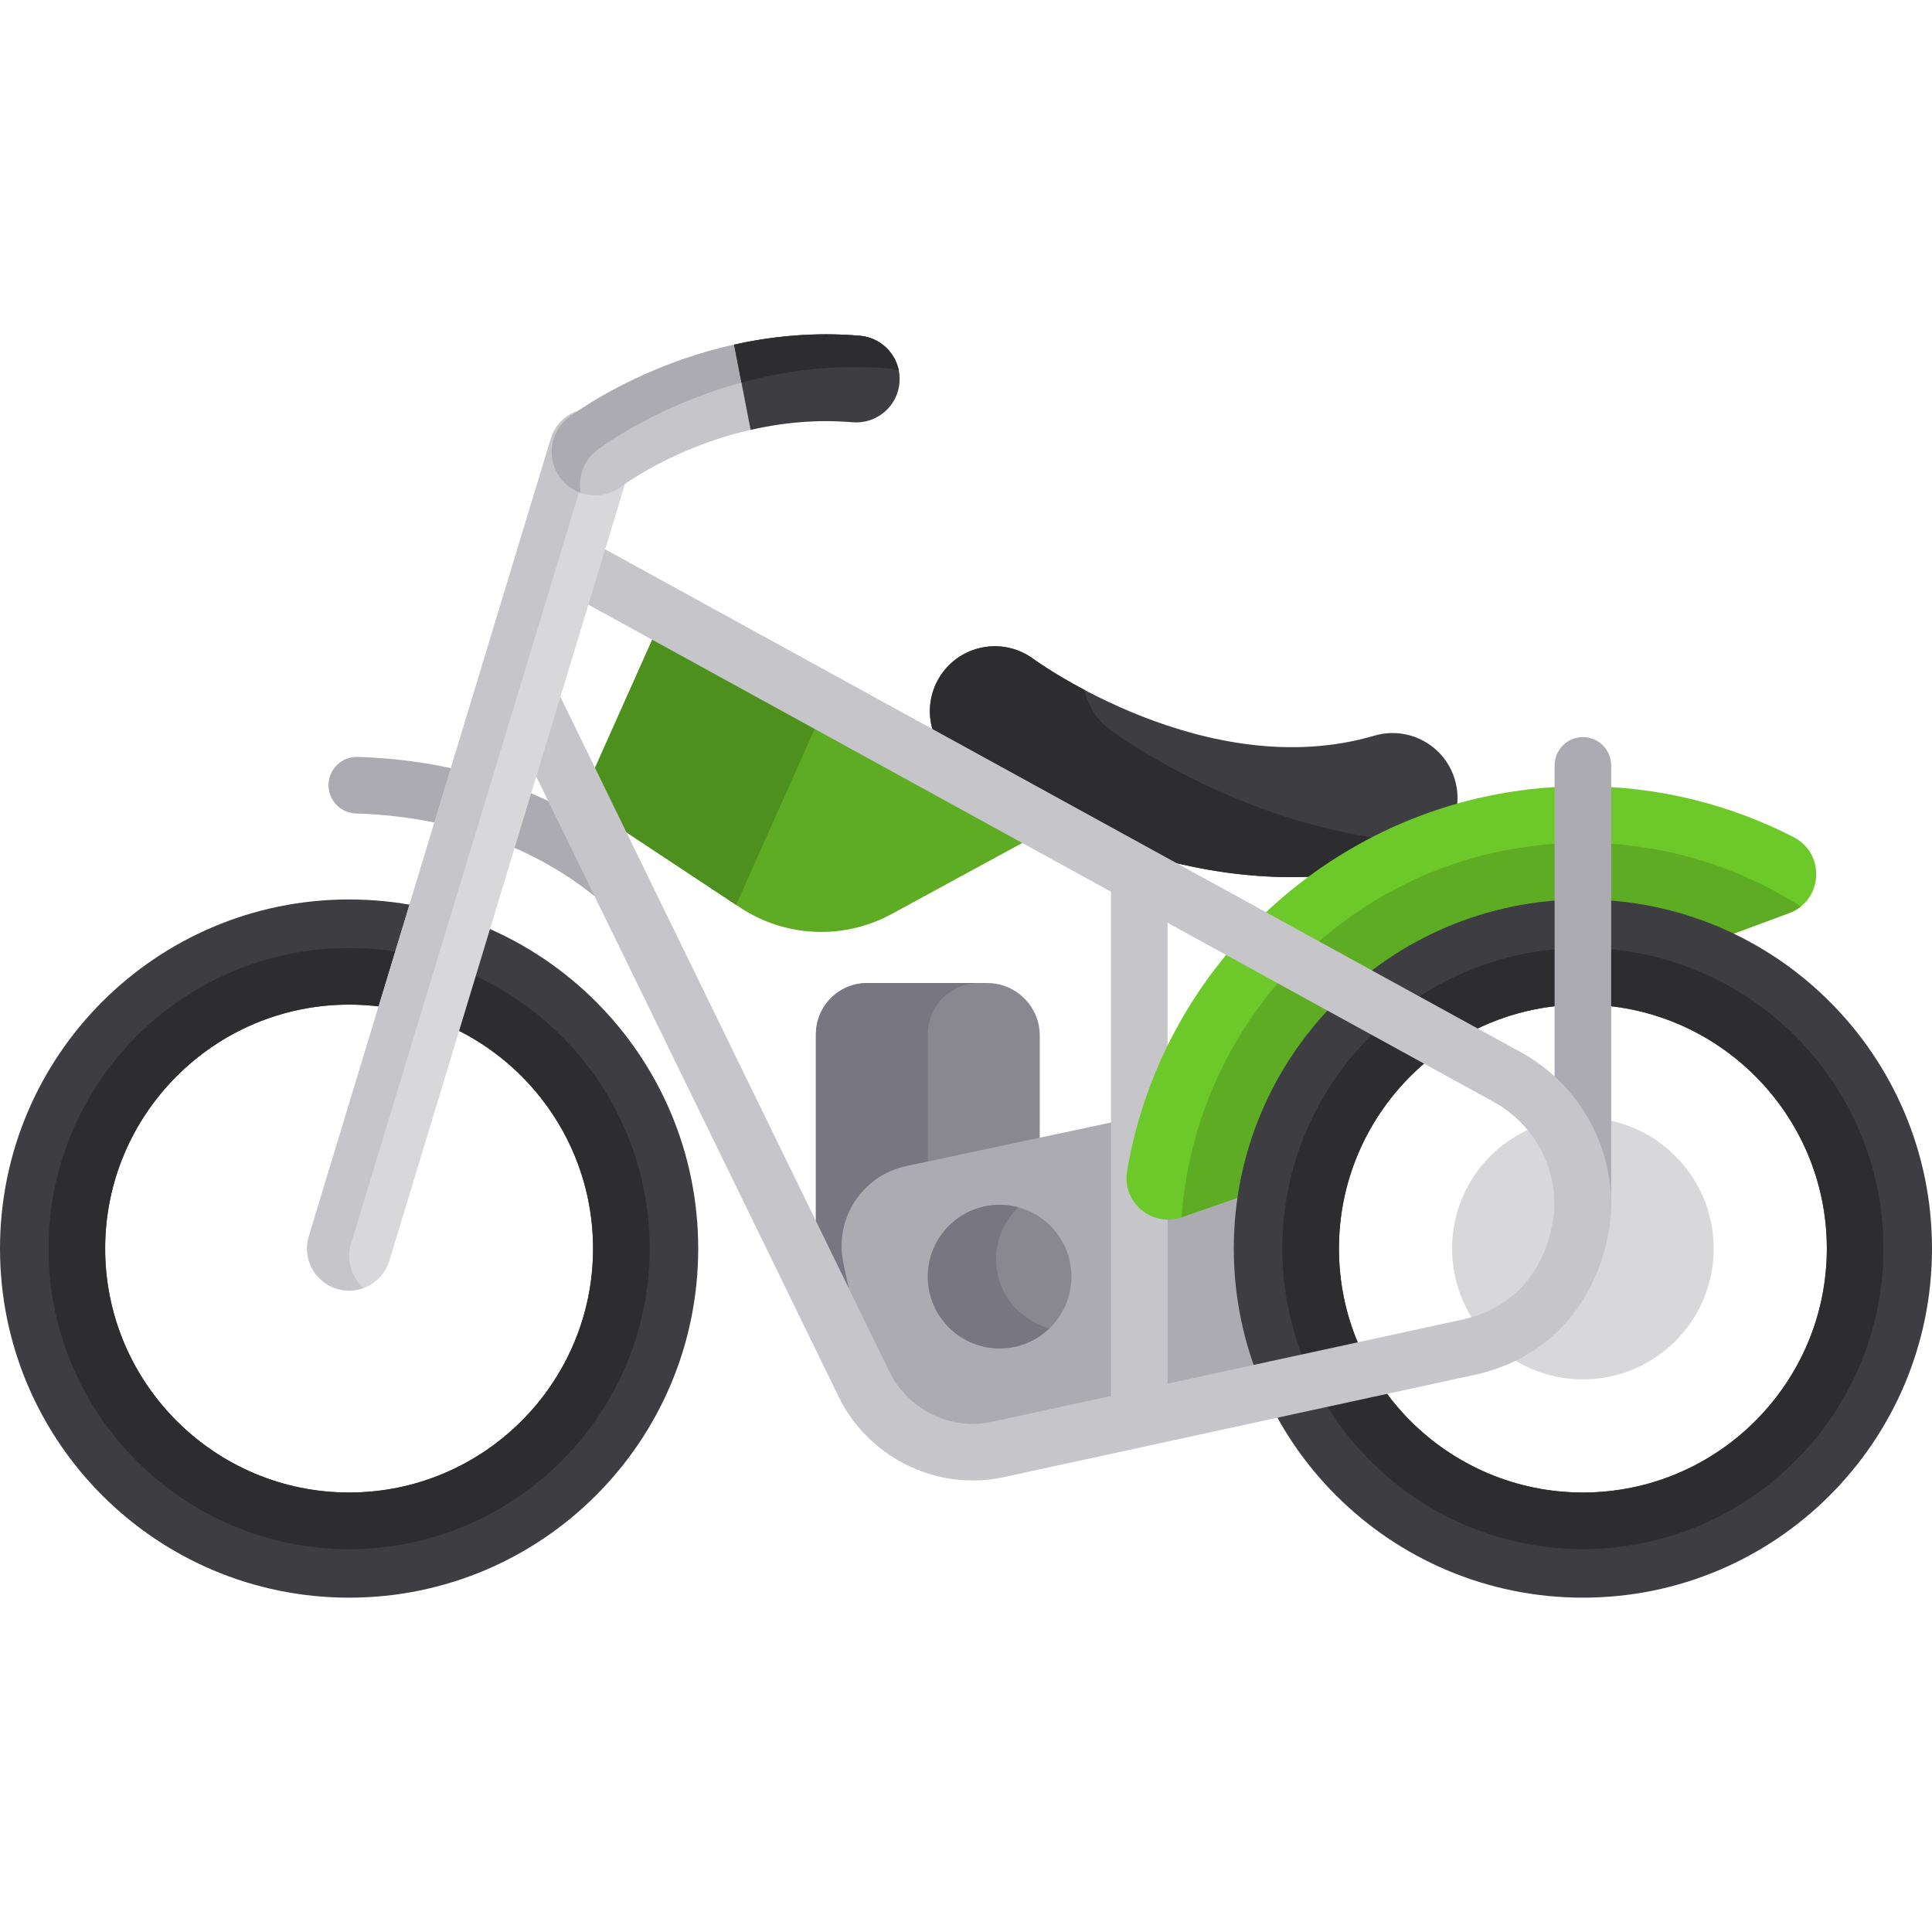 <?xml version="1.0" encoding="iso-8859-1"?>
<!-- Generator: Adobe Illustrator 19.0.0, SVG Export Plug-In . SVG Version: 6.00 Build 0)  -->
<svg version="1.1" id="Layer_1" xmlns="http://www.w3.org/2000/svg" xmlns:xlink="http://www.w3.org/1999/xlink" x="0px" y="0px"
	 viewBox="0 0 512 512" style="enable-background:new 0 0 512 512;" xml:space="preserve">
<path style="fill:#ACABB1;" d="M158.067,237.901c-21.517-17.524-46.535-21.812-63.733-22.323c-4.14-0.123-7.398-3.579-7.274-7.719
	c0.123-4.14,3.586-7.403,7.72-7.274c19.518,0.58,47.985,5.506,72.761,25.686c3.212,2.616,3.771,7.405,1.079,10.552
	C164.67,241.438,159.459,239.034,158.067,237.901z"/>
<path style="fill:#5EAC24;" d="M175.913,162.662l-22.217,49.763l42.419,28.072c12.033,7.963,27.478,8.632,40.154,1.739
	l42.473-23.097L175.913,162.662z"/>
<polygon style="fill:#4E901E;" points="175.913,162.662 153.696,212.425 195.078,239.81 218.965,186.306 "/>
<path style="fill:#898890;" d="M261.645,358.48h-31.518c-7.649,0-13.907-6.258-13.907-13.907v-70.154
	c0-7.649,6.258-13.907,13.907-13.907h31.518c7.649,0,13.907,6.258,13.907,13.907v70.154
	C275.553,352.221,269.294,358.48,261.645,358.48z"/>
<path style="fill:#787680;" d="M245.887,344.979V274.01c0-7.425,6.075-13.501,13.499-13.501H229.72
	c-7.426,0-13.499,6.075-13.499,13.501v70.969c0,7.426,6.075,13.5,13.499,13.5h29.667
	C251.962,358.48,245.887,352.405,245.887,344.979z"/>
<path style="fill:#ACABB1;" d="M325.844,375.037l-68.531,14.584c-11.686,2.487-23.176-4.971-25.663-16.657l-8.146-38.273
	c-2.487-11.686,4.971-23.176,16.657-25.663l68.531-14.584c11.686-2.487,23.176,4.971,25.663,16.657l8.146,38.273
	C344.988,361.059,337.531,372.549,325.844,375.037z"/>
<circle style="fill:#898890;" cx="264.911" cy="338.322" r="19.027"/>
<path style="fill:#787680;" d="M263.976,333.654c0-5.385,2.247-10.238,5.842-13.699c-1.567-0.417-3.206-0.661-4.904-0.661
	c-10.509,0-19.027,8.519-19.027,19.027c0,10.509,8.519,19.027,19.027,19.027c5.123,0,9.764-2.035,13.185-5.328
	C269.971,349.854,263.976,342.464,263.976,333.654z"/>
<path style="fill:#3E3D42;" d="M92.516,238.366C41.422,238.366,0,279.786,0,330.882s41.422,92.516,92.516,92.516
	s92.516-41.422,92.516-92.516C185.034,279.786,143.612,238.366,92.516,238.366z M92.516,395.532c-35.648,0-64.65-29.002-64.65-64.65
	s29.002-64.65,64.65-64.65s64.65,29.002,64.65,64.65S128.165,395.532,92.516,395.532z"/>
<path style="fill:#2D2D30;" d="M92.516,251.232c-43.919,0-79.651,35.731-79.651,79.65s35.732,79.651,79.651,79.651
	s79.651-35.731,79.651-79.651S136.436,251.232,92.516,251.232z M92.516,395.532c-35.648,0-64.65-29.002-64.65-64.65
	s29.002-64.65,64.65-64.65s64.65,29.002,64.65,64.65S128.165,395.532,92.516,395.532z"/>
<path style="fill:#3E3D42;" d="M342.346,232.451c-47.89,0-87.018-28.704-88.997-30.18c-7.618-5.685-9.185-16.469-3.502-24.088
	c5.677-7.609,16.442-9.181,24.057-3.524c0.759,0.555,46.064,33.295,90.291,20.308c9.119-2.678,18.685,2.545,21.363,11.665
	c2.678,9.12-2.544,18.685-11.665,21.363C363.163,231.146,352.555,232.451,342.346,232.451z"/>
<path style="fill:#2D2D30;" d="M287.457,182.865c-8.247-4.367-13.304-8.023-13.553-8.205c-7.615-5.658-18.379-4.085-24.057,3.523
	c-5.685,7.618-4.117,18.402,3.502,24.088c1.978,1.476,41.107,30.18,88.996,30.18c10.209,0,20.817-1.305,31.547-4.457
	c2.982-0.876,5.536-2.497,7.545-4.588c-47.168-0.619-85.467-28.691-87.423-30.151C290.479,190.616,288.265,186.875,287.457,182.865z
	"/>
<rect x="294.415" y="231.863" style="fill:#C6C5CA;" width="15" height="143.504"/>
<circle style="fill:#D8D7DA;" cx="419.479" cy="330.884" r="34.667"/>
<path style="fill:#6DC82A;" d="M419.484,243.365c11.76,0,22.982,2.337,33.236,6.562l21.305-7.913
	c9.1-3.246,9.872-15.762,1.279-20.178c-16.75-8.609-35.729-13.472-55.821-13.472c-60.561,0-110.998,44.17-120.793,101.986
	c-1.394,8.228,6.532,14.95,14.426,12.241c6.95-2.385,14.167-4.915,20.198-7.045C340.585,274.576,376.457,243.365,419.484,243.365z"
	/>
<path style="fill:#5EAC24;" d="M419.484,223.365c-56.573,0-102.231,43.692-106.368,99.226c0.282-0.073,14.167-4.915,20.198-7.045
	c7.271-40.97,43.144-72.181,86.169-72.181c11.76,0,22.982,2.337,33.236,6.562l21.305-7.913c1.227-0.438,2.289-1.054,3.21-1.785
	C460.543,229.558,440.723,223.365,419.484,223.365z"/>
<path style="fill:#3E3D42;" d="M419.484,238.366c-51.096,0-92.516,41.422-92.516,92.516c0,51.096,41.422,92.516,92.516,92.516
	c51.096,0,92.516-41.422,92.516-92.516C512,279.786,470.578,238.366,419.484,238.366z M419.483,395.532
	c-35.648,0-64.65-29.002-64.65-64.65s29.002-64.65,64.65-64.65s64.65,29.002,64.65,64.65S455.132,395.532,419.483,395.532z"/>
<path style="fill:#2D2D30;" d="M419.484,251.232c-43.919,0-79.651,35.731-79.651,79.65s35.732,79.651,79.651,79.651
	s79.651-35.731,79.651-79.651C499.134,286.962,463.402,251.232,419.484,251.232z M419.484,395.532
	c-35.648,0-64.65-29.002-64.65-64.65s29.002-64.65,64.65-64.65s64.65,29.002,64.65,64.65S455.132,395.532,419.484,395.532z"/>
<path style="fill:#ACABB1;" d="M419.484,326.793c-4.142,0-7.5-3.358-7.5-7.5V202.842c0-4.142,3.357-7.5,7.5-7.5
	c4.142,0,7.5,3.358,7.5,7.5v116.452C426.983,323.436,423.626,326.793,419.484,326.793z"/>
<path style="fill:#C6C5CA;" d="M257.747,392.335L257.747,392.335c-14.99,0-28.923-8.711-35.495-22.191l-92.074-188.841
	l13.605-44.845L403.059,278.86c14.756,8.104,23.924,23.597,23.924,40.434c0,12.863-7.593,38.839-36.334,45.085l-124.504,27.054
	C263.385,392.032,260.56,392.335,257.747,392.335z M146.242,180.022l89.492,183.547c4.077,8.362,12.718,13.765,22.013,13.765h0.001
	c1.743,0,3.496-0.189,5.211-0.561l124.504-27.054c23.986-5.212,24.51-29.435,24.52-30.463c0-11.324-6.186-21.779-16.145-27.248
	l-243.07-133.501L146.242,180.022z"/>
<path style="fill:#D8D7DA;" d="M92.521,342.032c-1.072,0-2.161-0.156-3.241-0.483c-5.892-1.787-9.218-8.012-7.431-13.902
	l64.147-211.45c1.786-5.892,8.014-9.217,13.902-7.431c5.892,1.787,9.218,8.012,7.431,13.902l-64.146,211.45
	C101.723,338.931,97.302,342.032,92.521,342.032z"/>
<g>
	<path style="fill:#C6C5CA;" d="M93,329.688l64.147-211.45c1.054-3.477,3.659-6.048,6.825-7.214c-1.15-1-2.519-1.786-4.071-2.258
		c-5.89-1.786-12.116,1.539-13.903,7.431L81.85,327.646c-1.787,5.891,1.539,12.115,7.431,13.902
		c1.079,0.328,2.169,0.483,3.241,0.483c1.328,0,2.625-0.247,3.842-0.695C93.148,338.541,91.683,334.027,93,329.688z"/>
	<path style="fill:#C6C5CA;" d="M157.705,131.271c-3.469,0-6.897-1.563-9.16-4.536c-3.847-5.054-2.867-12.269,2.187-16.116
		c1.36-1.034,33.811-25.306,77.144-21.641c6.329,0.535,11.025,6.099,10.49,12.428c-0.535,6.329-6.096,11.02-12.428,10.49
		c-34.624-2.925-61.017,16.826-61.279,17.026C162.58,130.506,160.132,131.271,157.705,131.271z"/>
</g>
<path style="fill:#ACABB1;" d="M158.233,119.286c1.36-1.034,33.811-25.306,77.144-21.641c0.984,0.083,1.922,0.301,2.813,0.611
	c-0.951-4.928-5.065-8.834-10.314-9.278c-43.334-3.665-75.785,20.607-77.144,21.641c-5.055,3.847-6.034,11.061-2.187,16.116
	c1.423,1.87,3.308,3.18,5.373,3.896C153.113,126.472,154.633,122.025,158.233,119.286z"/>
<path style="fill:#3E3D42;" d="M198.918,113.908c8.078-1.849,17.219-2.84,27.023-2.012c6.333,0.53,11.893-4.161,12.428-10.49
	c0.535-6.328-4.161-11.892-10.49-12.428c-12.109-1.024-23.366,0.135-33.334,2.357L198.918,113.908z"/>
<path style="fill:#2D2D30;" d="M235.378,97.645c0.984,0.083,1.922,0.301,2.813,0.611c-0.951-4.928-5.065-8.834-10.314-9.278
	c-12.109-1.024-23.366,0.135-33.334,2.357l1.948,10.053C207.757,98.306,220.958,96.425,235.378,97.645z"/>
<g>
</g>
<g>
</g>
<g>
</g>
<g>
</g>
<g>
</g>
<g>
</g>
<g>
</g>
<g>
</g>
<g>
</g>
<g>
</g>
<g>
</g>
<g>
</g>
<g>
</g>
<g>
</g>
<g>
</g>
</svg>
